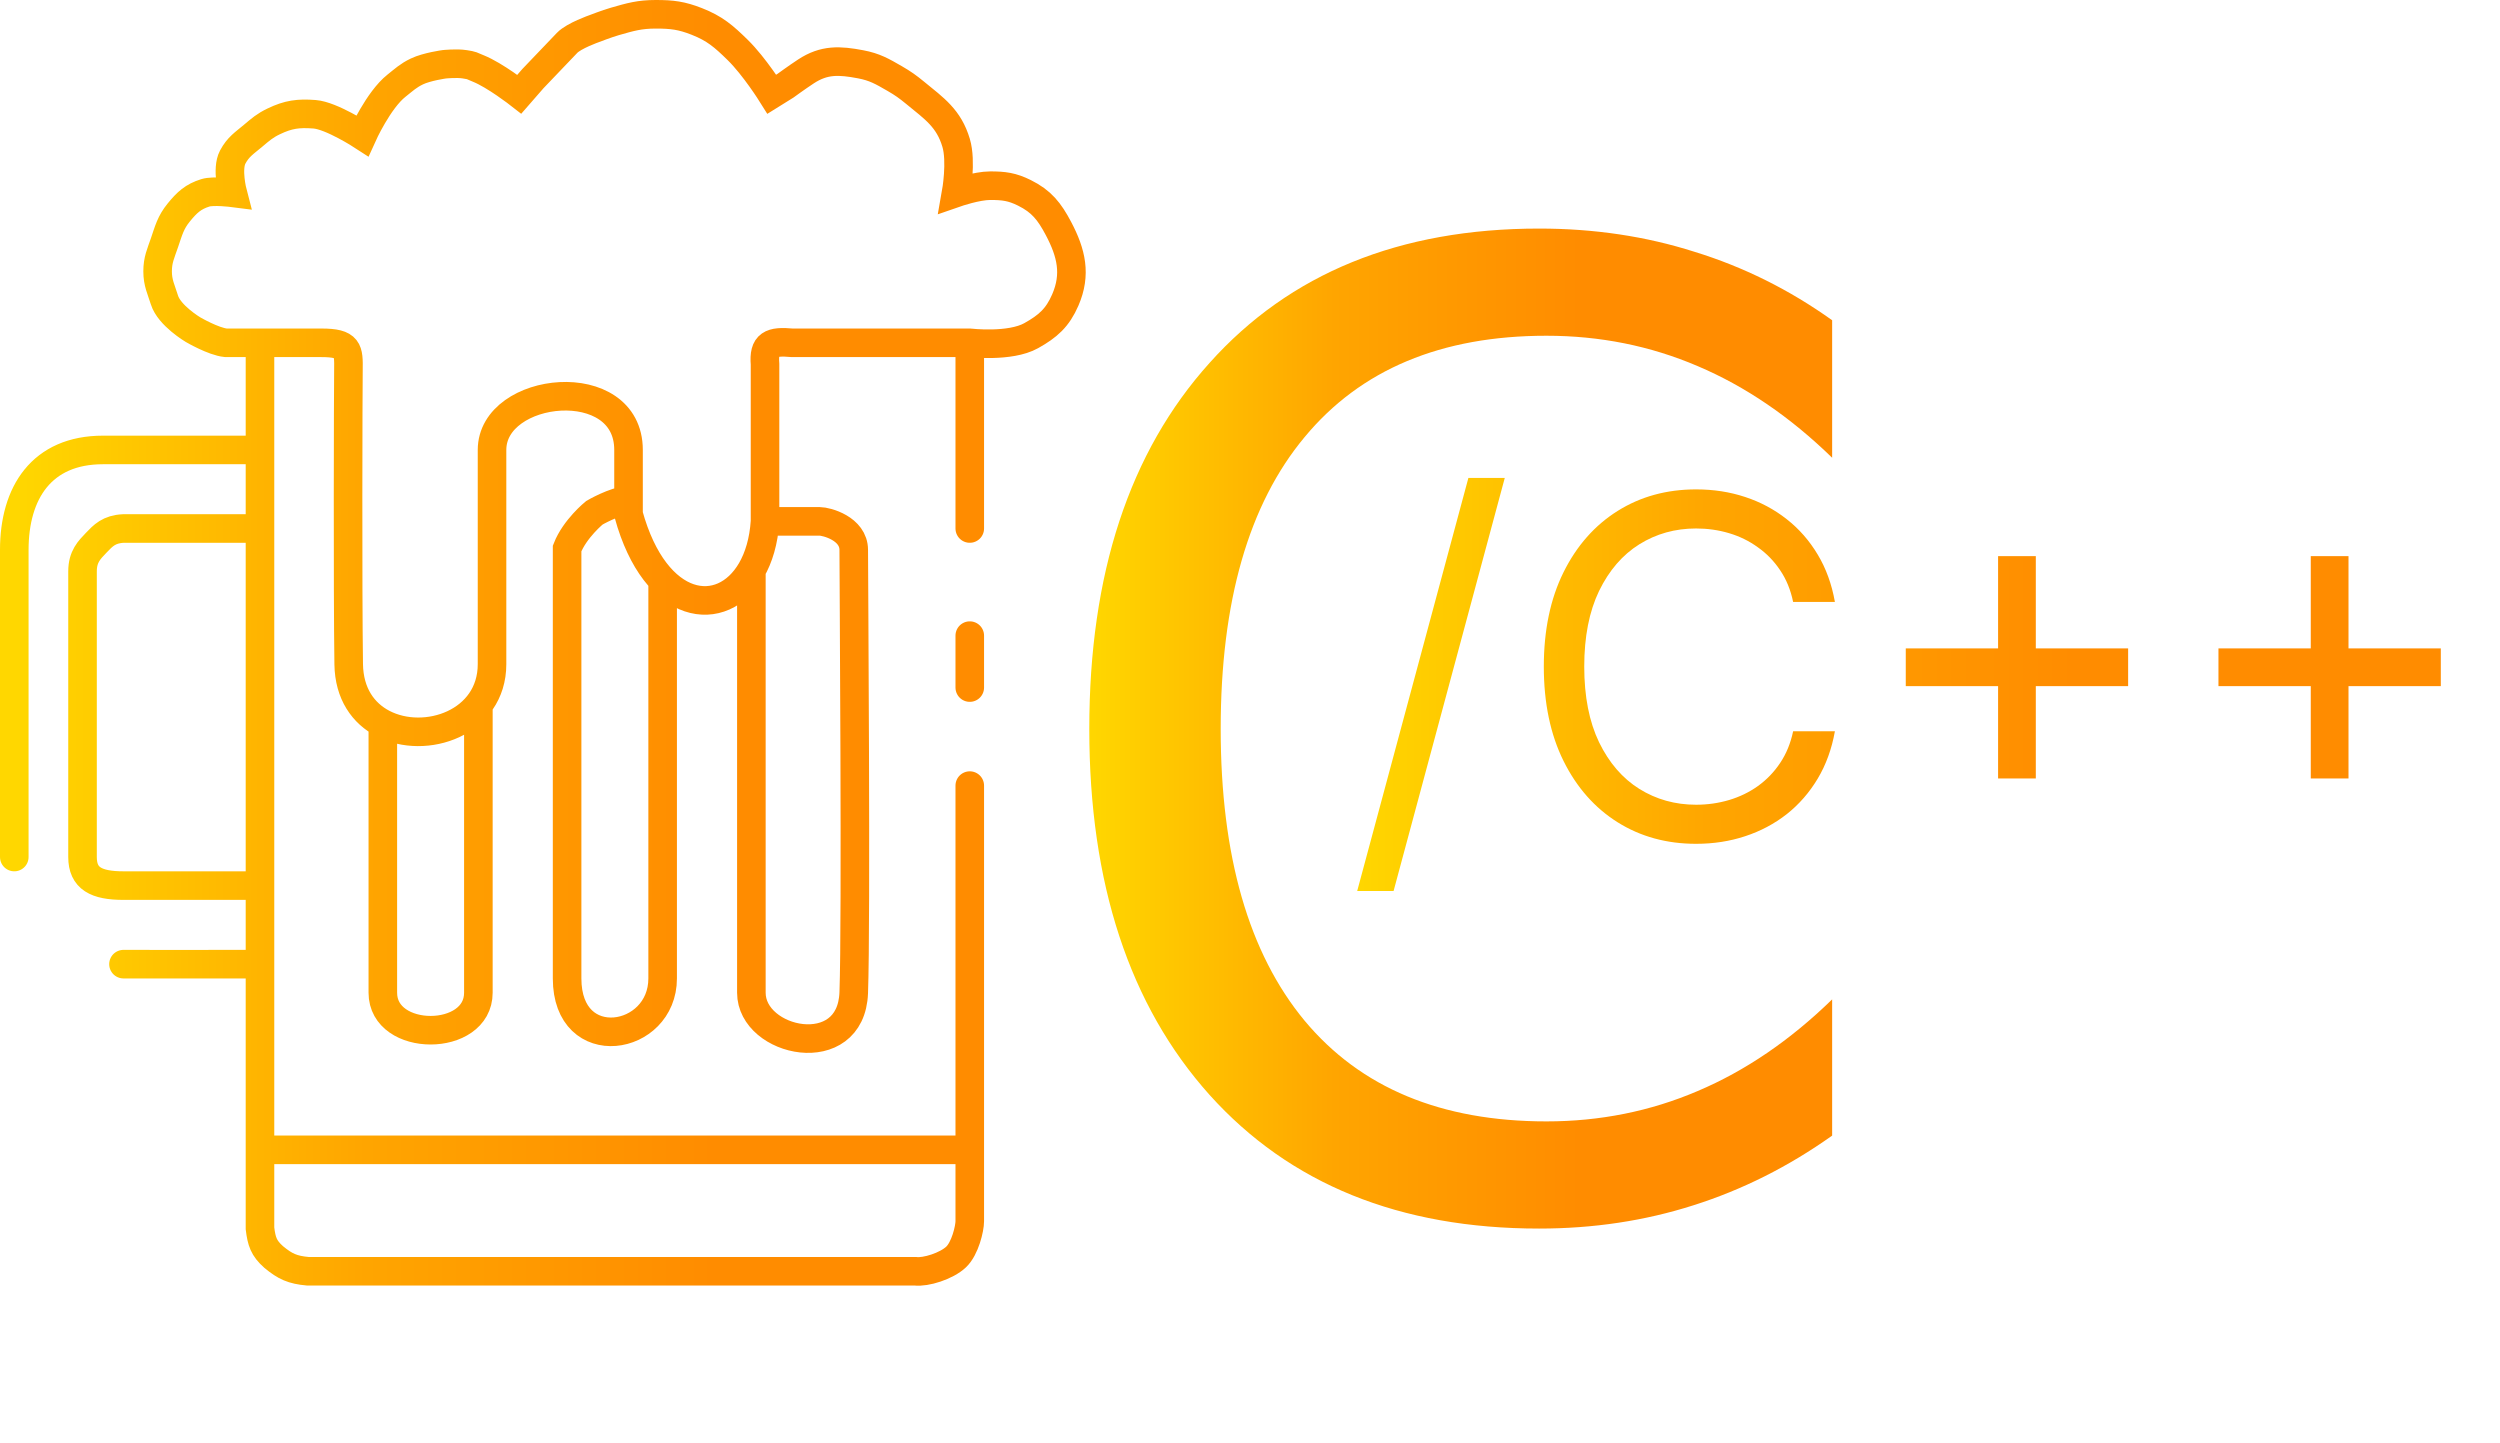   <svg width="175" height="101" viewBox="0 0 175 101" fill="none" xmlns="http://www.w3.org/2000/svg">
    <linearGradient id="gradient">
      <stop offset="0" stop-color="gold"></stop>
      <stop offset="33%" stop-color="orange"></stop>
      <stop offset="66%" stop-color="darkorange"></stop>
  </linearGradient>
<path d="M67.884 54.992V80.489M18.199 23.997H15.81C14.934 23.908 13.514 23.077 13.514 23.077C13.514 23.077 11.851 22.094 11.51 20.997C11.279 20.255 11.033 19.802 11.033 18.997C11.033 18.192 11.251 17.755 11.51 16.998C11.809 16.127 11.939 15.578 12.513 14.874C13.091 14.165 13.523 13.764 14.377 13.498C14.933 13.325 16.288 13.498 16.288 13.498C16.288 13.498 15.85 11.824 16.288 10.999C16.672 10.274 17.105 10.019 17.721 9.499C18.245 9.057 18.543 8.793 19.154 8.499C20.185 8.002 20.889 7.912 22.021 7.999C23.197 8.09 25.365 9.499 25.365 9.499C25.365 9.499 26.49 6.998 27.753 5.999C28.29 5.575 28.575 5.292 29.187 4.999C29.887 4.665 31.098 4.5 31.098 4.5C31.098 4.5 31.978 4.408 32.531 4.5C33.114 4.596 32.936 4.575 33.486 4.797C34.654 5.267 36.353 6.594 36.353 6.594L37.308 5.499C37.308 5.499 39.219 3.5 39.697 3C40.175 2.5 41.608 2 41.608 2C41.608 2 42.472 1.664 43.041 1.5C44.136 1.185 44.773 1 45.908 1C47.043 1 47.711 1.083 48.774 1.5C50.034 1.994 50.659 2.537 51.641 3.5C52.812 4.648 54.029 6.594 54.029 6.594L54.985 5.999C54.985 5.999 55.748 5.44 56.418 4.999C57.692 4.162 58.76 4.219 60.24 4.5C61.228 4.687 61.749 4.991 62.629 5.499C63.217 5.84 63.532 6.065 64.062 6.499C65.416 7.61 66.414 8.281 66.928 9.999C67.319 11.303 66.928 13.498 66.928 13.498C66.928 13.498 68.366 12.998 69.317 12.998C70.268 12.998 70.846 13.072 71.706 13.498C72.898 14.089 73.457 14.789 74.094 15.998C75.001 17.715 75.346 19.21 74.572 20.997C74.028 22.255 73.347 22.846 72.183 23.497C70.694 24.331 67.884 23.997 67.884 23.997M18.199 23.997V31.496M18.199 23.997C18.199 23.997 20.587 23.997 22.498 23.997C24.409 23.997 24.409 24.497 24.39 25.9C24.371 27.303 24.334 41.264 24.409 46.494C24.439 48.572 25.44 49.937 26.798 50.645M67.884 23.997C67.884 23.997 67.884 31.919 67.884 36.995M67.884 23.997H55.462C53.969 23.861 53.438 24.08 53.552 25.497V31.496V34.995C53.552 34.995 53.552 36.105 53.552 36.495M18.199 31.496C18.199 31.496 11.51 31.496 7.211 31.496C2.911 31.496 1 34.495 1 38.495V59.992M18.199 31.496V36.995M18.199 31.496V67.491M18.199 36.995H8.644C7.627 37.04 7.211 37.495 6.733 37.995C6.255 38.495 5.777 38.96 5.777 39.995C5.777 39.995 5.777 58.492 5.777 59.992C5.777 61.492 6.733 61.992 8.644 61.992C10.555 61.992 18.199 61.992 18.199 61.992M18.199 36.995V61.992M18.199 61.992V67.491M18.199 80.489V84.488V85.988C18.311 86.896 18.455 87.365 19.154 87.988C19.963 88.659 20.481 88.89 21.543 88.988H59.762H64.062C64.799 89.082 66.255 88.627 66.928 87.988C67.561 87.387 67.884 85.988 67.884 85.488C67.884 84.988 67.884 80.489 67.884 80.489M18.199 80.489H67.884M18.199 80.489V67.491M53.552 36.495C55.044 36.495 56.896 36.495 57.373 36.495C57.851 36.495 59.762 36.995 59.762 38.495C59.762 39.995 59.944 64.491 59.762 69.49C59.581 74.49 52.596 72.99 52.596 69.49C52.596 65.991 52.596 68.491 52.596 68.491V42.494V39.92M53.552 36.495C53.462 37.876 53.114 39.03 52.596 39.92M43.997 34.995C43.997 34.995 43.997 36.995 43.997 31.496C43.997 25.997 34.442 26.996 34.442 31.496C34.442 35.995 34.442 40.495 34.442 46.494C34.442 50.609 29.766 52.193 26.798 50.645M43.997 34.995V35.995C45.887 42.856 50.557 43.426 52.596 39.92M43.997 34.995C42.989 35.087 41.608 35.893 41.608 35.893C41.608 35.893 40.241 37.003 39.697 38.392V67.491C39.697 67.491 39.697 62.976 39.697 68.491C39.697 74.005 46.385 72.915 46.385 68.491C46.386 64.066 46.385 41.494 46.385 41.494V40.618M18.199 67.491C14.022 67.501 8.644 67.491 8.644 67.491M67.884 44.494C67.884 44.494 67.884 48.993 67.884 47.993M33.486 49.493C33.486 49.493 33.486 65.991 33.486 69.49C33.486 72.99 26.798 72.99 26.798 69.49C26.798 65.991 26.798 50.645 26.798 50.645M67.884 46.994V48.123" stroke="url(#gradient)" stroke-width="2" stroke-linecap="round"/>
<path d="M128.25 22.417V32.043C125.313 29.181 122.174 27.042 118.834 25.626C115.523 24.21 111.996 23.502 108.253 23.502C100.882 23.502 95.239 25.867 91.323 30.596C87.407 35.296 85.449 42.105 85.449 51.023C85.449 59.91 87.407 66.719 91.323 71.449C95.239 76.148 100.882 78.498 108.253 78.498C111.996 78.498 115.523 77.79 118.834 76.374C122.174 74.959 125.313 72.82 128.25 69.957V79.493C125.198 81.662 121.958 83.289 118.532 84.373C115.135 85.458 111.535 86 107.735 86C97.974 86 90.286 82.882 84.672 76.646C79.057 70.379 76.25 61.838 76.25 51.023C76.25 40.177 79.057 31.636 84.672 25.4C90.286 19.133 97.974 16 107.735 16C111.593 16 115.221 16.542 118.619 17.627C122.045 18.681 125.255 20.278 128.25 22.417Z" fill="url(#gradient)"/>
<path d="M105.334 33.456L97.551 62.369H95.004L102.787 33.456H105.334ZM128.443 42.134H125.518C125.345 41.293 125.043 40.554 124.61 39.917C124.186 39.281 123.667 38.746 123.054 38.314C122.449 37.873 121.776 37.543 121.037 37.323C120.299 37.103 119.528 36.993 118.726 36.993C117.264 36.993 115.94 37.362 114.753 38.101C113.573 38.84 112.634 39.929 111.934 41.368C111.243 42.806 110.897 44.571 110.897 46.662C110.897 48.753 111.243 50.518 111.934 51.957C112.634 53.395 113.573 54.484 114.753 55.223C115.94 55.962 117.264 56.331 118.726 56.331C119.528 56.331 120.299 56.221 121.037 56.001C121.776 55.781 122.449 55.455 123.054 55.023C123.667 54.582 124.186 54.044 124.61 53.407C125.043 52.762 125.345 52.023 125.518 51.19H128.443C128.223 52.424 127.822 53.529 127.24 54.504C126.658 55.478 125.935 56.308 125.07 56.992C124.205 57.668 123.235 58.183 122.158 58.536C121.089 58.89 119.945 59.067 118.726 59.067C116.667 59.067 114.835 58.564 113.231 57.558C111.628 56.551 110.366 55.121 109.446 53.266C108.527 51.41 108.067 49.209 108.067 46.662C108.067 44.115 108.527 41.914 109.446 40.059C110.366 38.204 111.628 36.773 113.231 35.767C114.835 34.761 116.667 34.257 118.726 34.257C119.945 34.257 121.089 34.434 122.158 34.788C123.235 35.142 124.205 35.661 125.07 36.344C125.935 37.02 126.658 37.846 127.24 38.821C127.822 39.788 128.223 40.892 128.443 42.134ZM139.866 54.492V38.927H142.507V54.492H139.866ZM133.404 48.03V45.389H148.969V48.03H133.404ZM161.754 54.492V38.927H164.395V54.492H161.754ZM155.292 48.03V45.389H170.857V48.03H155.292Z" fill="url(#gradient)"/>
    </svg> 